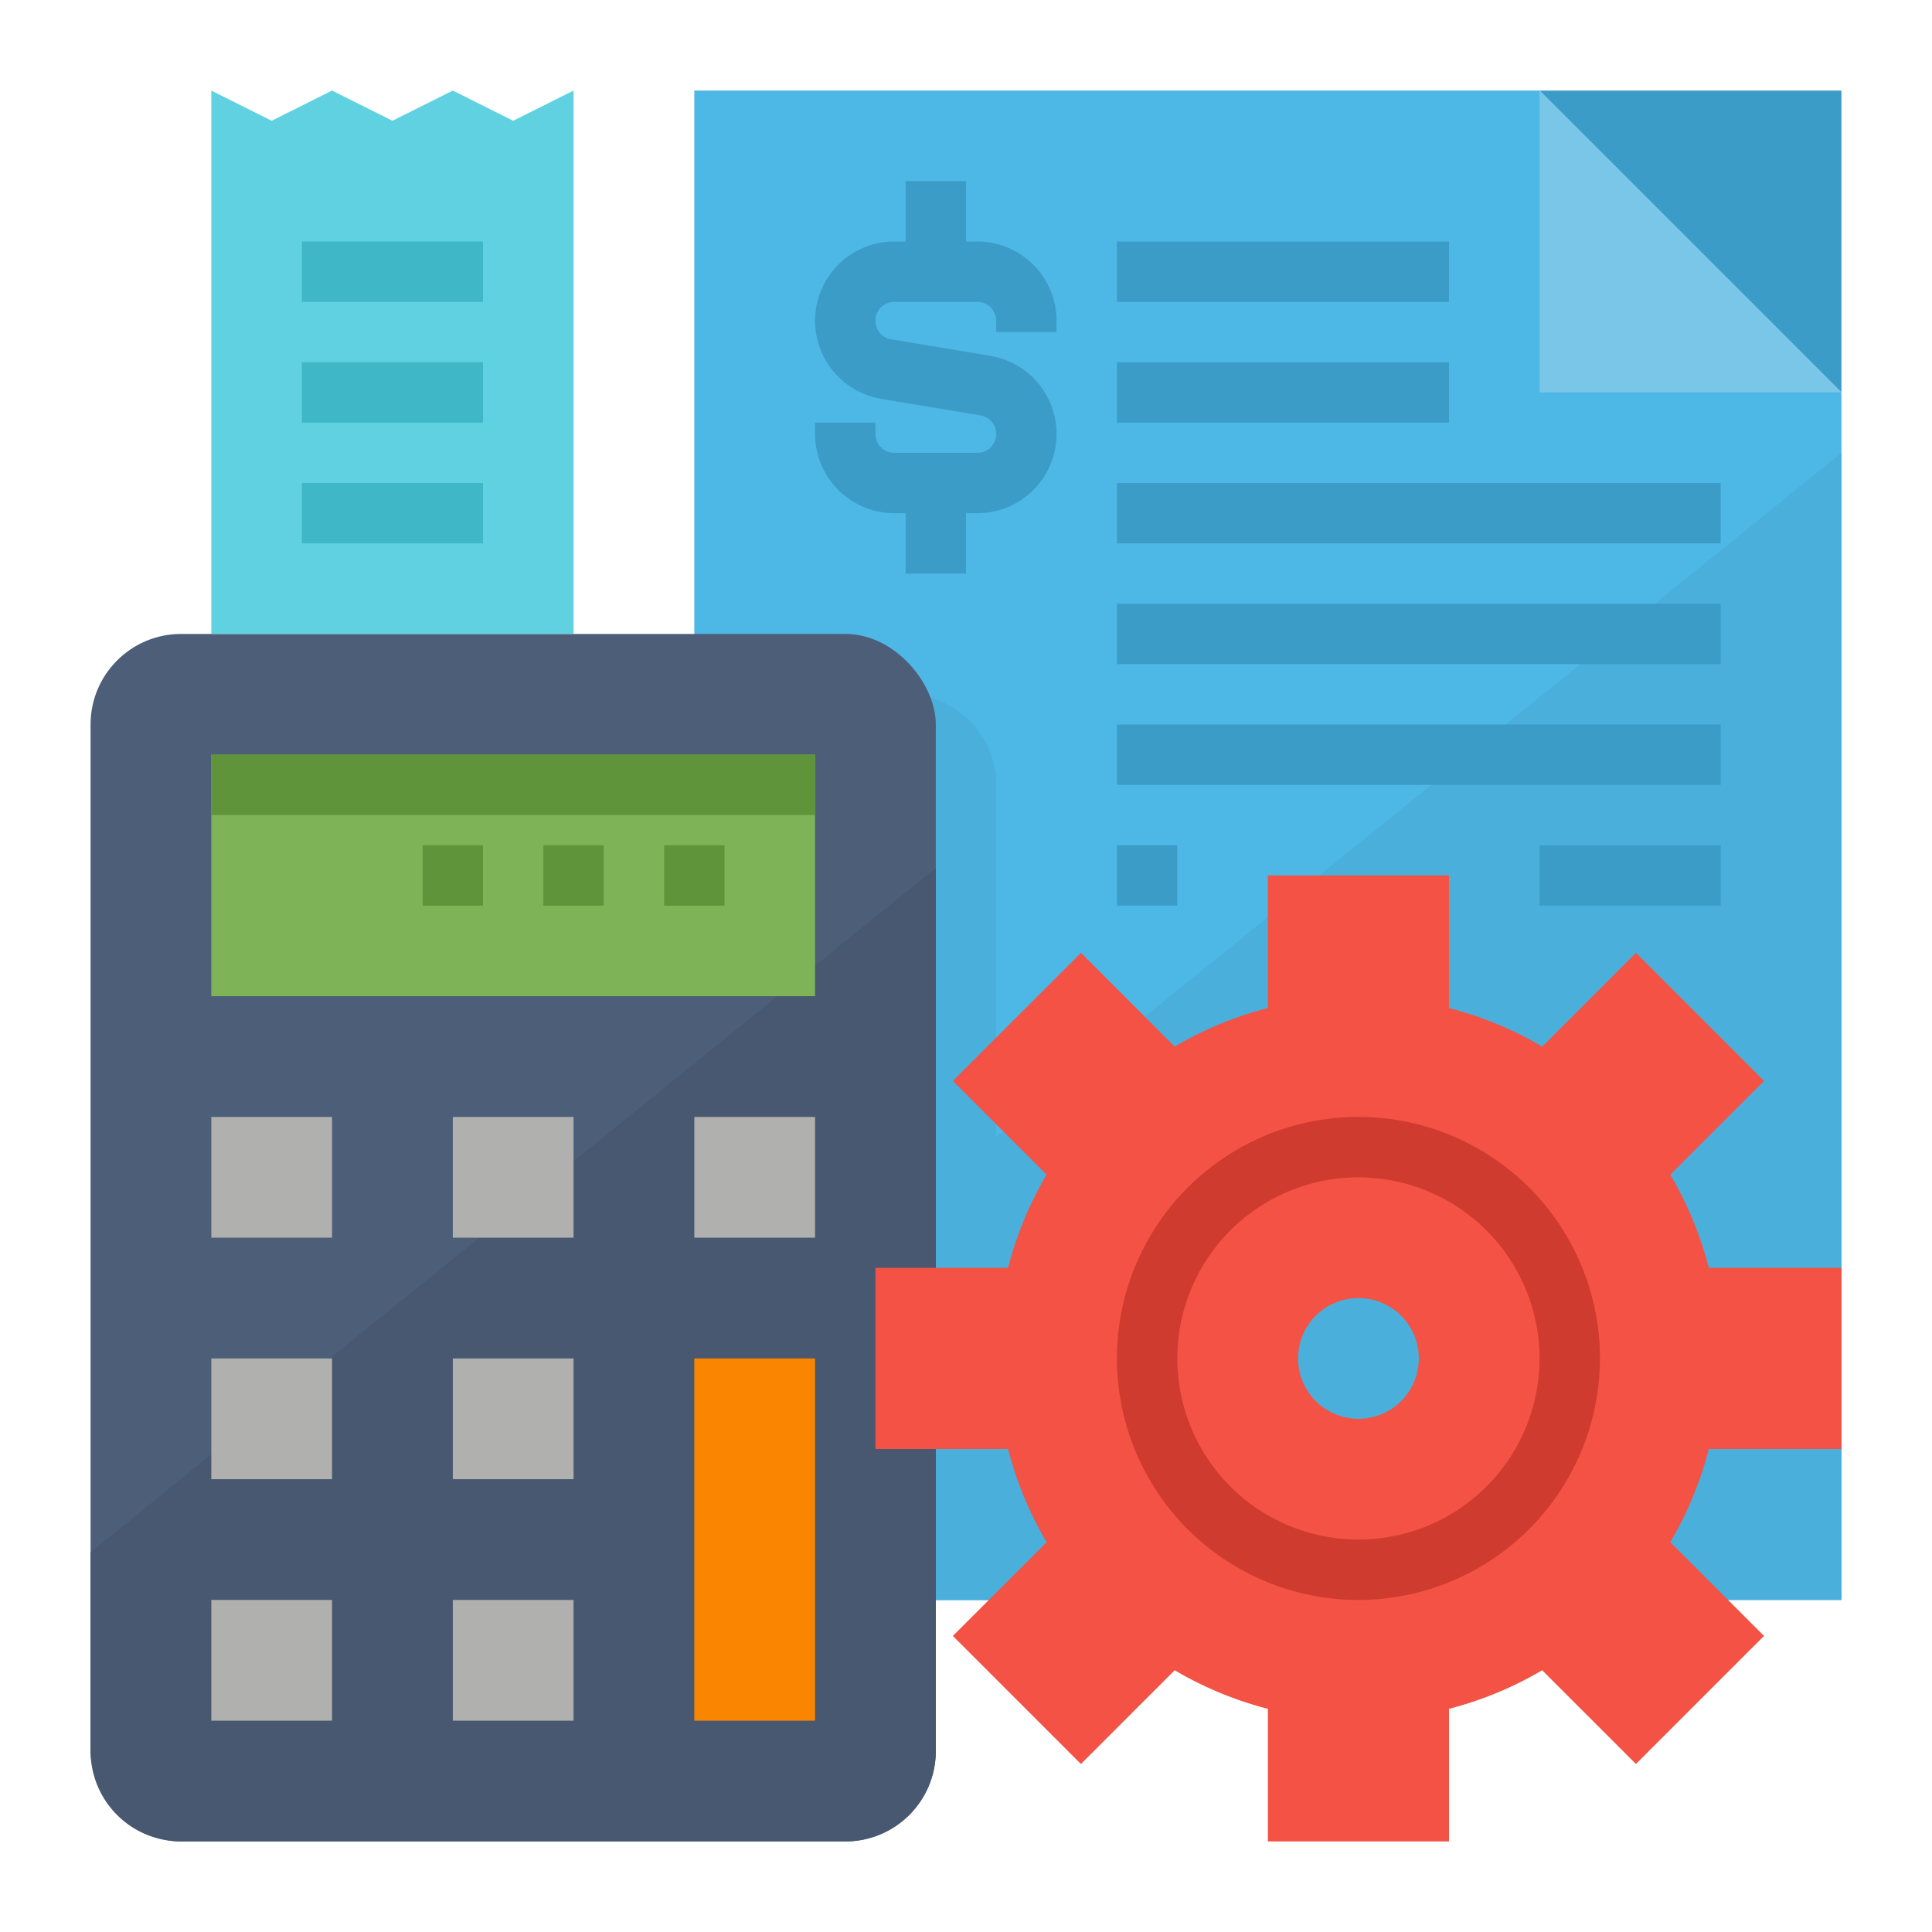 <svg height="512" viewBox="0 0 512 512" width="512" xmlns="http://www.w3.org/2000/svg"><g id="Flat"><path d="m488 104v320h-304v-400h224z" fill="#4db7e5"/><path d="m408 24h80v80z" fill="#3b9dc7"/><path d="m408 24v80h80z" fill="#79c6e8"/><path d="m488 120v304h-304v-57.9z" fill="#4aafdb"/><path d="m264 208v216h-80v-240h56a23.968 23.968 0 0 1 24 24z" fill="#4aafdb"/><g fill="#3b9dc7"><path d="m296 64h88v16h-88z"/><path d="m296 96h88v16h-88z"/><path d="m296 128h160v16h-160z"/><path d="m296 160h160v16h-160z"/><path d="m296 192h160v16h-160z"/><path d="m408 224h48v16h-48z"/><path d="m296 224h16v16h-16z"/></g><rect fill="#4d5e78" height="320" rx="24" width="224" x="24" y="168"/><path d="m248 230.01v233.99a23.968 23.968 0 0 1 -24 24h-176a23.968 23.968 0 0 1 -24-24v-52.65z" fill="#485870"/><path d="m56 296h32v32h-32z" fill="#b0b0ae"/><path d="m120 296h32v32h-32z" fill="#b0b0ae"/><path d="m184 296h32v32h-32z" fill="#b0b0ae"/><path d="m56 360h32v32h-32z" fill="#b0b0ae"/><path d="m120 360h32v32h-32z" fill="#b0b0ae"/><path d="m184 360h32v96h-32z" fill="#f98500"/><path d="m56 424h32v32h-32z" fill="#b0b0ae"/><path d="m120 424h32v32h-32z" fill="#b0b0ae"/><path d="m56 200h160v64h-160z" fill="#7eb457"/><path d="m56 200h160v16h-160z" fill="#5f943a"/><path d="m176 224h16v16h-16z" fill="#5f943a"/><path d="m144 224h16v16h-16z" fill="#5f943a"/><path d="m112 224h16v16h-16z" fill="#5f943a"/><path d="m152 168h-96v-144l16 8 16-8 16 8 16-8 16 8 16-8z" fill="#60d1e0"/><path d="m80 64h48v16h-48z" fill="#3fb7c7"/><path d="m80 96h48v16h-48z" fill="#3fb7c7"/><path d="m80 128h48v16h-48z" fill="#3fb7c7"/><path d="m280 88v-3.007a21.016 21.016 0 0 0 -20.993-20.993h-3.007v-16h-16v16h-3.007a20.993 20.993 0 0 0 -3.451 41.7l26.286 4.381a4.993 4.993 0 0 1 -.821 9.918h-22.014a5 5 0 0 1 -4.993-4.992v-3.007h-16v3.007a21.016 21.016 0 0 0 20.993 20.993h3.007v16h16v-16h3.007a20.993 20.993 0 0 0 3.451-41.7l-26.286-4.381a4.993 4.993 0 0 1 .821-9.919h22.014a5 5 0 0 1 4.993 4.993v3.007z" fill="#3b9dc7"/><path d="m488 384v-48h-35.146a95.275 95.275 0 0 0 -10.222-24.691l24.848-24.848-33.941-33.941-24.848 24.848a95.275 95.275 0 0 0 -24.691-10.222v-35.146h-48v35.146a95.275 95.275 0 0 0 -24.691 10.222l-24.848-24.848-33.941 33.941 24.848 24.848a95.275 95.275 0 0 0 -10.222 24.691h-35.146v48h35.146a95.275 95.275 0 0 0 10.222 24.691l-24.848 24.848 33.941 33.941 24.848-24.848a95.31 95.31 0 0 0 24.691 10.222v35.146h48v-35.146a95.31 95.31 0 0 0 24.691-10.222l24.848 24.848 33.941-33.941-24.848-24.848a95.275 95.275 0 0 0 10.222-24.691zm-128-8a16 16 0 1 1 16-16 16 16 0 0 1 -16 16z" fill="#f35244"/><path d="m360 424a64 64 0 1 1 64-64 64.072 64.072 0 0 1 -64 64zm0-112a48 48 0 1 0 48 48 48.055 48.055 0 0 0 -48-48z" fill="#cf3b2e"/></g></svg>